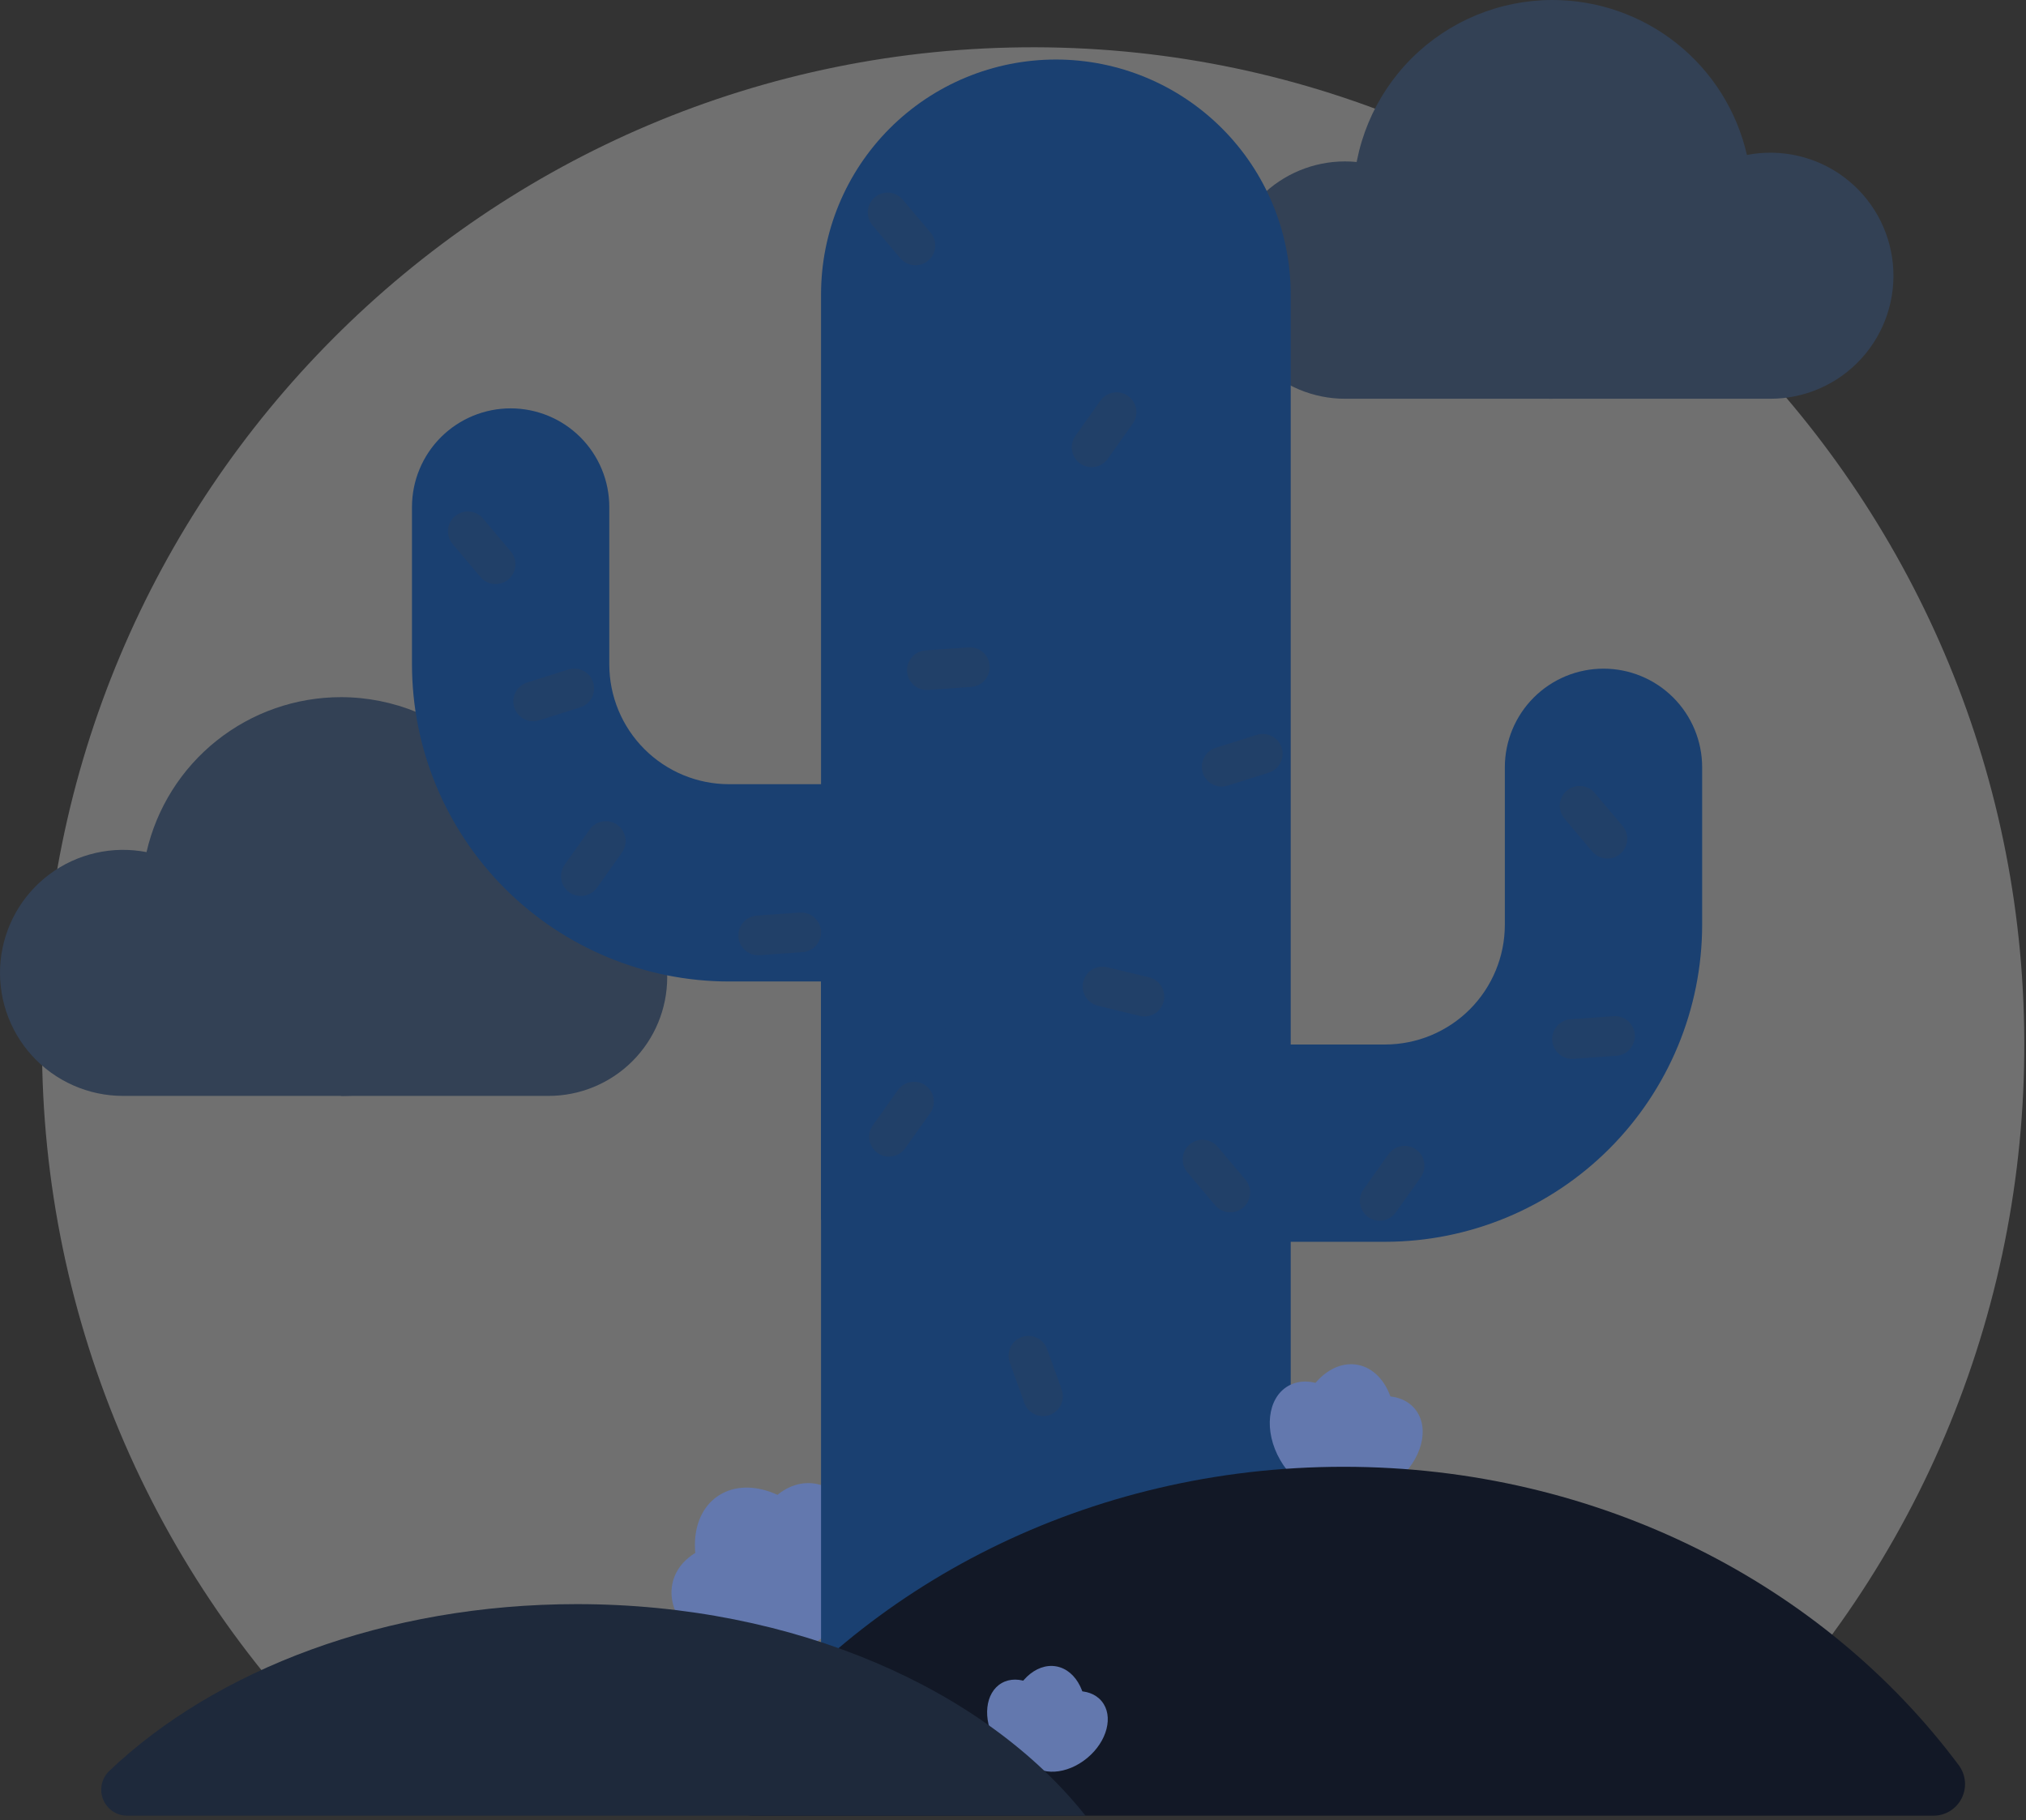 <svg width="187" height="168" viewBox="0 0 187 168" fill="none" xmlns="http://www.w3.org/2000/svg">
<rect x="0" y="0" width="187" height="168" fill="#333333" stroke="none"/>
<path d="M41.163 167H149.554C152.533 167.007 155.404 165.882 157.593 163.848C166.724 155.344 174.029 145.049 179.058 133.599C184.088 122.149 186.735 109.784 186.838 97.266C187.306 46.366 146.178 4.484 95.58 4.364C44.954 4.244 3.877 45.495 3.877 96.398C3.862 109.068 6.455 121.603 11.492 133.214C16.53 144.826 23.902 155.263 33.146 163.867C35.33 165.891 38.194 167.01 41.163 167V167Z" fill="white" fill-opacity="0.3"/>
<path d="M79.649 144.687C79.994 140.647 77.888 137.169 74.943 136.917C71.999 136.665 69.332 139.735 68.986 143.774C68.641 147.814 70.747 151.292 73.692 151.544C76.636 151.796 79.303 148.726 79.649 144.687Z" fill="#6378AE"/>
<path d="M76.314 149.69C77.058 146.83 74.48 143.684 70.557 142.664C66.633 141.643 62.85 143.134 62.106 145.994C61.362 148.854 63.939 152 67.863 153.021C71.786 154.041 75.57 152.55 76.314 149.69Z" fill="#6378AE"/>
<path d="M75.567 151.415C78.237 149.527 78.302 145.026 75.712 141.363C73.121 137.699 68.856 136.26 66.186 138.149C63.516 140.037 63.451 144.538 66.041 148.201C68.632 151.864 72.896 153.303 75.567 151.415Z" fill="#6378AE"/>
<path d="M124.137 14.9C125.576 14.9 127 15.184 128.329 15.734C129.658 16.285 130.866 17.091 131.883 18.109C132.9 19.126 133.707 20.333 134.257 21.662C134.808 22.991 135.091 24.416 135.091 25.854C135.091 25.861 135.09 25.869 135.09 25.876L143.297 24.243V36.808H124.137C121.233 36.806 118.449 35.651 116.396 33.597C114.344 31.543 113.19 28.758 113.19 25.854C113.19 22.95 114.344 20.165 116.396 18.111C118.449 16.057 121.233 14.902 124.137 14.9V14.9Z" fill="#334155"/>
<path d="M143.297 0C147.466 0 151.511 1.416 154.771 4.014C158.031 6.612 160.312 10.24 161.242 14.304C162.796 14.002 164.396 14.028 165.94 14.381C167.483 14.733 168.936 15.405 170.204 16.352C171.473 17.299 172.529 18.501 173.306 19.881C174.082 21.26 174.562 22.787 174.714 24.363C174.865 25.939 174.686 27.529 174.187 29.031C173.688 30.534 172.88 31.915 171.816 33.087C170.751 34.259 169.454 35.195 168.006 35.836C166.558 36.477 164.993 36.808 163.41 36.808H143.297C138.416 36.808 133.735 34.869 130.284 31.417C126.833 27.966 124.894 23.285 124.894 18.404C124.894 13.523 126.833 8.842 130.284 5.39C133.735 1.939 138.416 0 143.297 0V0Z" fill="#334155"/>
<path d="M127.85 114.628H108.988C106.573 114.628 104.257 113.668 102.549 111.961C100.842 110.253 99.882 107.937 99.882 105.522C99.882 103.107 100.842 100.791 102.549 99.083C104.257 97.375 106.573 96.416 108.988 96.416H127.85C130.779 96.412 133.587 95.247 135.658 93.176C137.729 91.105 138.894 88.297 138.897 85.368V70.829C138.897 68.414 139.857 66.098 141.564 64.39C143.272 62.682 145.588 61.723 148.003 61.723C150.418 61.723 152.734 62.682 154.442 64.39C156.15 66.098 157.109 68.414 157.109 70.829V85.368C157.1 93.126 154.015 100.563 148.53 106.048C143.044 111.533 135.607 114.619 127.85 114.628V114.628Z" fill="#1A4071"/>
<path d="M97.458 5.495H97.458C103.206 5.495 108.719 7.778 112.784 11.843C116.849 15.908 119.133 21.421 119.133 27.17V160.688H75.783V27.17C75.783 21.421 78.066 15.908 82.131 11.843C86.196 7.778 91.709 5.495 97.458 5.495V5.495Z" fill="#1A4071"/>
<path d="M50.629 79.254C49.19 79.254 47.766 79.537 46.437 80.088C45.108 80.638 43.901 81.445 42.883 82.462C41.866 83.479 41.059 84.687 40.509 86.016C39.959 87.345 39.675 88.769 39.675 90.208C39.675 90.215 39.676 90.222 39.676 90.229L31.469 88.597V101.161H50.629C53.534 101.161 56.32 100.007 58.374 97.953C60.428 95.899 61.583 93.113 61.583 90.208C61.583 87.302 60.428 84.516 58.374 82.462C56.32 80.408 53.534 79.254 50.629 79.254V79.254Z" fill="#334155"/>
<path d="M31.468 64.353C27.3 64.354 23.255 65.769 19.995 68.368C16.735 70.966 14.454 74.594 13.524 78.657C11.97 78.355 10.37 78.382 8.826 78.734C7.283 79.087 5.83 79.758 4.562 80.706C3.293 81.653 2.237 82.855 1.46 84.234C0.684 85.614 0.204 87.141 0.052 88.716C-0.099 90.292 0.08 91.882 0.579 93.385C1.078 94.887 1.886 96.269 2.95 97.441C4.015 98.612 5.312 99.549 6.76 100.189C8.208 100.83 9.773 101.161 11.356 101.161H31.468C36.348 101.159 41.027 99.219 44.476 95.768C47.926 92.317 49.864 87.637 49.864 82.757C49.864 77.878 47.926 73.198 44.476 69.747C41.027 66.296 36.348 64.356 31.468 64.353Z" fill="#334155"/>
<path d="M91.112 89.126L75.783 112.637V87.081L91.112 89.126Z" fill="#1A4071"/>
<path d="M86.147 90.6H67.286C59.529 90.591 52.091 87.506 46.606 82.02C41.121 76.535 38.035 69.098 38.026 61.34V46.801C38.026 44.386 38.986 42.07 40.693 40.362C42.401 38.655 44.717 37.695 47.132 37.695C49.547 37.695 51.864 38.655 53.571 40.362C55.279 42.07 56.238 44.386 56.238 46.801V61.34C56.242 64.269 57.407 67.077 59.478 69.148C61.549 71.22 64.357 72.385 67.286 72.388H86.147C88.562 72.388 90.879 73.347 92.586 75.055C94.294 76.763 95.253 79.079 95.253 81.494C95.253 83.909 94.294 86.225 92.586 87.933C90.879 89.641 88.562 90.6 86.147 90.6L86.147 90.6Z" fill="#1A4071"/>
<path opacity="0.3" d="M80.746 18.213L80.746 18.213C79.973 18.865 79.875 20.021 80.527 20.794L83.094 23.836C83.746 24.609 84.902 24.707 85.675 24.055L85.675 24.055C86.448 23.402 86.545 22.247 85.893 21.474L83.326 18.432C82.674 17.659 81.519 17.561 80.746 18.213Z" fill="#334155"/>
<path opacity="0.3" d="M147.198 73.2C146.546 72.427 145.391 72.329 144.618 72.981C143.845 73.633 143.747 74.788 144.399 75.561L146.966 78.603C147.618 79.376 148.773 79.474 149.546 78.822C150.319 78.17 150.417 77.015 149.765 76.242L147.198 73.2Z" fill="#334155"/>
<path opacity="0.3" d="M109.81 105.636L109.81 105.636C109.037 106.288 108.939 107.443 109.591 108.216L112.158 111.259C112.81 112.032 113.965 112.13 114.738 111.477L114.738 111.477C115.511 110.825 115.609 109.67 114.957 108.897L112.39 105.855C111.738 105.082 110.583 104.984 109.81 105.636Z" fill="#334155"/>
<path opacity="0.3" d="M118.302 69.026L118.302 69.026C117.998 68.061 116.969 67.527 116.005 67.831L112.209 69.029C111.245 69.334 110.71 70.362 111.014 71.326L111.014 71.326C111.318 72.291 112.347 72.826 113.311 72.521L117.107 71.323C118.072 71.019 118.607 69.99 118.302 69.026Z" fill="#334155"/>
<path opacity="0.3" d="M54.752 62.997L54.752 62.997C54.448 62.033 53.419 61.498 52.455 61.802L48.659 63C47.695 63.305 47.16 64.333 47.464 65.298L47.464 65.298C47.769 66.262 48.797 66.797 49.761 66.493L53.557 65.294C54.522 64.99 55.057 63.962 54.752 62.997Z" fill="#334155"/>
<path opacity="0.3" d="M96.892 130.614L96.892 130.614C97.843 130.272 98.337 129.223 97.995 128.271L96.648 124.526C96.305 123.574 95.256 123.08 94.305 123.422L94.305 123.422C93.353 123.765 92.859 124.814 93.202 125.765L94.549 129.511C94.891 130.462 95.94 130.956 96.892 130.614Z" fill="#334155"/>
<path opacity="0.3" d="M89.649 63.409C90.658 63.338 91.418 62.462 91.347 61.453C91.275 60.445 90.4 59.685 89.391 59.756L85.42 60.037C84.412 60.108 83.652 60.984 83.723 61.993C83.794 63.002 84.67 63.761 85.679 63.69L89.649 63.409Z" fill="#334155"/>
<path opacity="0.3" d="M149.197 97.457C150.205 97.385 150.965 96.51 150.894 95.501C150.823 94.492 149.947 93.732 148.938 93.803L144.968 94.085C143.959 94.156 143.199 95.031 143.27 96.04C143.342 97.049 144.217 97.809 145.226 97.737L149.197 97.457Z" fill="#334155"/>
<path opacity="0.3" d="M46.927 53.483L46.927 53.483C47.7 52.831 47.798 51.676 47.146 50.903L44.579 47.86C43.927 47.087 42.772 46.99 41.999 47.642L41.999 47.642C41.226 48.294 41.128 49.449 41.78 50.222L44.347 53.264C44.999 54.037 46.154 54.135 46.927 53.483Z" fill="#334155"/>
<path opacity="0.3" d="M107.411 92.427L107.411 92.427C107.649 91.444 107.046 90.455 106.063 90.217L102.194 89.28C101.211 89.042 100.221 89.646 99.983 90.629L99.983 90.629C99.745 91.612 100.349 92.601 101.332 92.839L105.201 93.776C106.184 94.014 107.174 93.41 107.411 92.427Z" fill="#334155"/>
<path opacity="0.3" d="M74.081 87.89C75.09 87.819 75.85 86.943 75.779 85.934C75.707 84.926 74.832 84.166 73.823 84.237L69.852 84.518C68.844 84.589 68.084 85.465 68.155 86.474C68.226 87.483 69.102 88.242 70.111 88.171L74.081 87.89Z" fill="#334155"/>
<path opacity="0.3" d="M99.262 40.23C98.676 41.054 98.87 42.197 99.695 42.783C100.519 43.368 101.662 43.174 102.248 42.35L104.552 39.105C105.138 38.28 104.944 37.137 104.12 36.551C103.295 35.966 102.152 36.16 101.567 36.984L99.262 40.23Z" fill="#334155"/>
<path opacity="0.3" d="M52.552 82.37L52.552 82.37C53.377 82.955 54.52 82.761 55.105 81.937L57.41 78.691C57.995 77.867 57.802 76.724 56.977 76.138L56.977 76.138C56.153 75.553 55.01 75.746 54.424 76.571L52.119 79.816C51.534 80.641 51.727 81.784 52.552 82.37Z" fill="#334155"/>
<path opacity="0.3" d="M125.85 109.79C125.265 110.615 125.458 111.758 126.283 112.343C127.107 112.929 128.251 112.735 128.836 111.91L131.141 108.665C131.726 107.841 131.533 106.697 130.708 106.112C129.884 105.526 128.741 105.72 128.155 106.545L125.85 109.79Z" fill="#334155"/>
<path opacity="0.3" d="M80.998 106.429L80.998 106.429C81.822 107.014 82.965 106.82 83.551 105.996L85.856 102.75C86.441 101.926 86.248 100.783 85.423 100.197L85.423 100.197C84.599 99.612 83.456 99.806 82.87 100.63L80.565 103.875C79.98 104.7 80.173 105.843 80.998 106.429Z" fill="#334155"/>
<path d="M128.897 136.708C131.259 134.755 132.02 131.776 130.597 130.054C129.173 128.332 126.104 128.519 123.742 130.472C121.379 132.425 120.618 135.404 122.042 137.126C123.466 138.848 126.535 138.661 128.897 136.708Z" fill="#6378AE"/>
<path d="M124.431 137.559C126.368 136.446 126.701 133.389 125.173 130.732C123.646 128.074 120.837 126.823 118.9 127.936C116.963 129.05 116.631 132.107 118.158 134.764C119.686 137.421 122.494 138.673 124.431 137.559Z" fill="#6378AE"/>
<path d="M128.605 132.824C129.21 129.486 127.727 126.422 125.294 125.982C122.861 125.541 120.398 127.89 119.794 131.228C119.189 134.566 120.672 137.629 123.105 138.07C125.538 138.51 128.001 136.162 128.605 132.824Z" fill="#6378AE"/>
<path d="M178.449 167.604C178.988 167.605 179.517 167.457 179.977 167.175C180.437 166.894 180.811 166.49 181.055 166.01C181.3 165.529 181.406 164.99 181.363 164.452C181.319 163.915 181.128 163.4 180.809 162.964C168.416 146.319 147.602 135.396 124.011 135.396C100.421 135.396 79.607 146.319 67.213 162.964C66.895 163.4 66.703 163.915 66.66 164.452C66.617 164.99 66.723 165.529 66.968 166.01C67.212 166.49 67.585 166.894 68.045 167.175C68.505 167.457 69.035 167.605 69.574 167.604H178.449Z" fill="#121826"/>
<path d="M100.342 162.285C102.206 160.744 102.806 158.393 101.683 157.034C100.56 155.676 98.138 155.823 96.274 157.364C94.41 158.905 93.81 161.256 94.933 162.614C96.056 163.973 98.478 163.825 100.342 162.285Z" fill="#6378AE"/>
<path d="M96.818 162.956C98.347 162.077 98.609 159.665 97.403 157.569C96.198 155.472 93.982 154.485 92.454 155.363C90.925 156.242 90.663 158.654 91.869 160.75C93.074 162.847 95.29 163.834 96.818 162.956Z" fill="#6378AE"/>
<path d="M100.111 159.219C100.588 156.585 99.418 154.169 97.499 153.821C95.579 153.473 93.636 155.327 93.159 157.96C92.682 160.594 93.852 163.011 95.772 163.358C97.692 163.706 99.635 161.853 100.111 159.219Z" fill="#6378AE"/>
<path d="M100.193 167.604C90.947 155.946 73.388 148.074 53.245 148.074C35.58 148.074 19.903 154.128 10.076 163.48C9.733 163.812 9.496 164.24 9.397 164.708C9.298 165.176 9.341 165.662 9.52 166.106C9.7 166.549 10.008 166.928 10.405 167.195C10.802 167.462 11.27 167.604 11.748 167.604L100.193 167.604Z" fill="#1E293B"/>
</svg>

